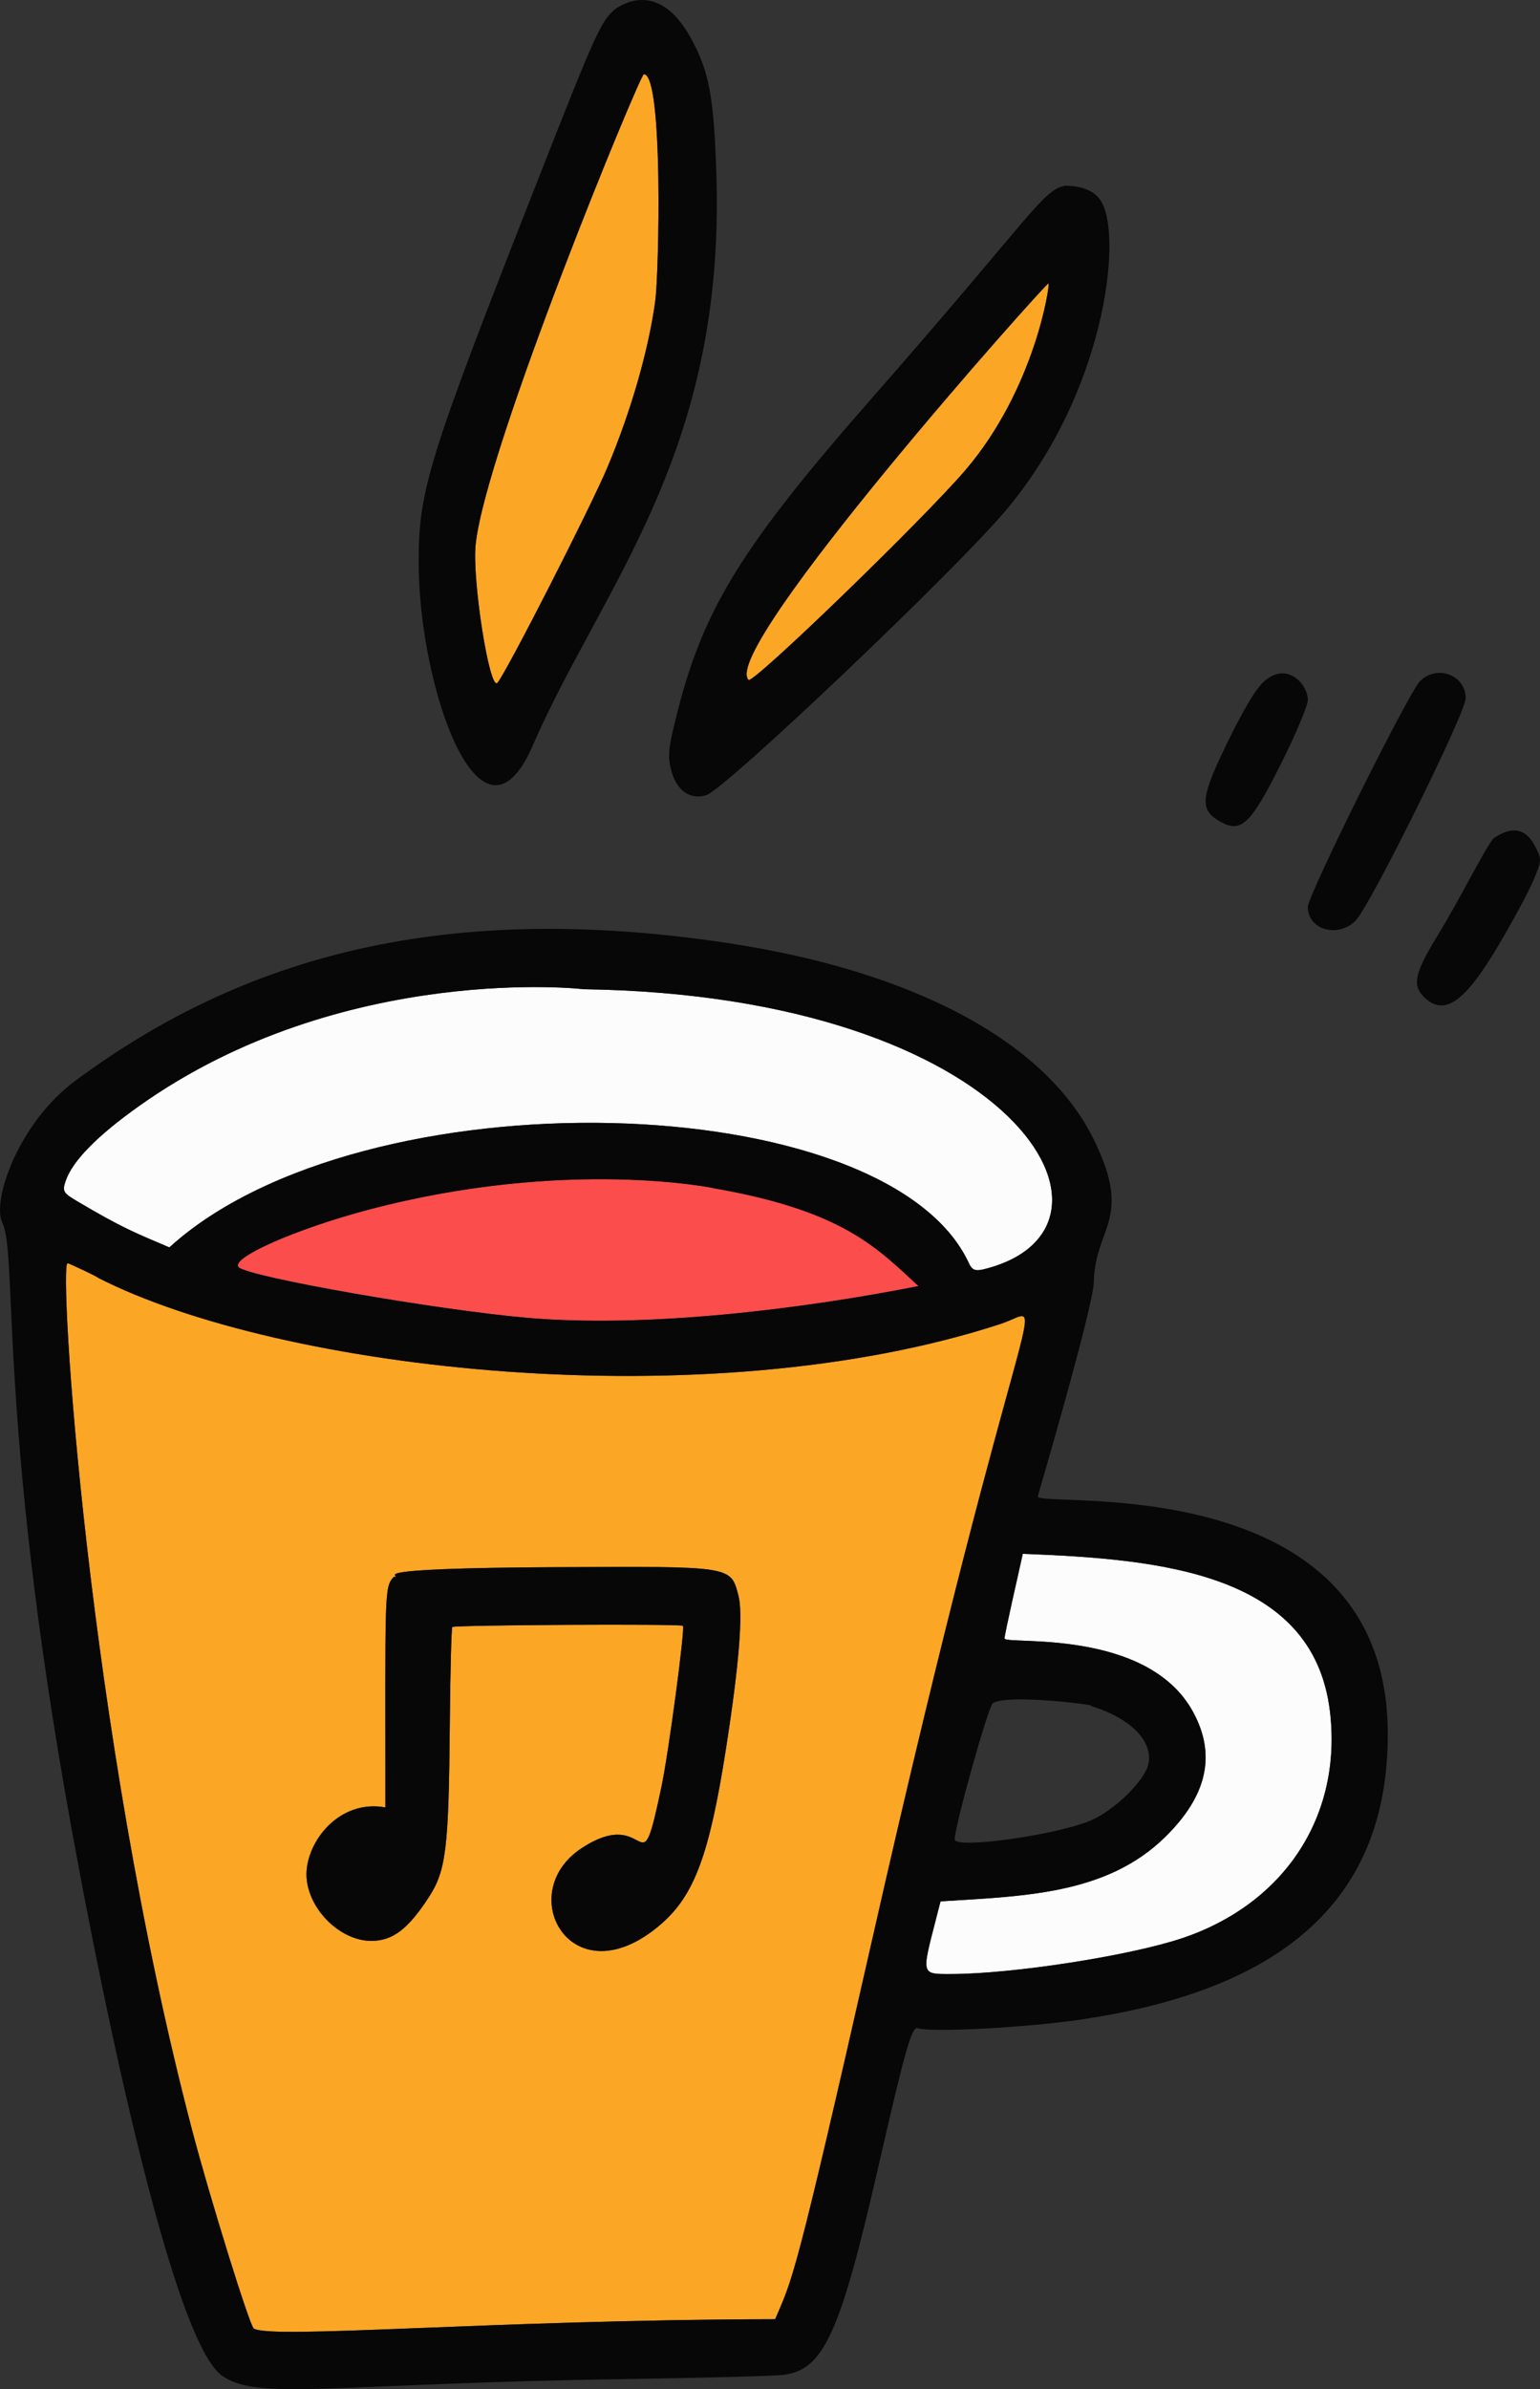 <svg id="_Слой_2" xmlns="http://www.w3.org/2000/svg" width="696.54" height="1080" viewBox="0 0 696.54 1080"><rect x="0" y="0" width="696.54" height="1080" fill="#333333" stroke="none"/><g id="Education04_451528556"><g id="Education04_451528556-2"><path d="M436.71 212.45c31.41-36.77 38.27-83.67 37.55-84.38-.76-.76-149.24 165.72-135.69 179.28 1.98 1.98 79.03-72.54 98.13-94.9z" fill="#fca626"/><path d="M166.81 546.8c-33.08 8.72-63.14 22.05-58.82 26.07 4.77 4.45 89.08 19.22 130.23 22.82 53.88 4.71 123.48-3.73 177.22-14.33-18.86-17.38-34.22-34.04-92.27-44.16.71.0-66.56-14.07-156.36 9.6z" fill="#fb4d4b"/><path d="M291.21 33.54c-1.73.0-71.76 169.66-76.09 212.74-1.61 15.97 6.34 66.26 9.86 62.39 3.77-4.14 42.15-79.31 49.81-97.54 10.65-25.37 18.56-52.9 21.6-75.17 1.64-12.03 3.73-102.42-5.17-102.42z" fill="#fca626"/><path d="M462.61 702.38c-2.13 9.5-8.27 36.54-8.27 38.24.0 3.07 64.54-5.07 85.35 33.36 10.48 19.36 6.3 37.83-12.81 56.53-26.55 25.99-64.1 26.61-101.48 28.98-8.46 33.64-10.24 32.89 5.07 32.85 27.81-.08 80.39-8.24 104.11-16.17 46.6-15.58 72.65-55.58 66.92-102.75-7.63-62.8-77.52-68.69-138.9-71.04z" fill="#fcfcfc"/><path d="M452.46 598.49c-132.61 43.27-326.04 21.1-408.18-20.93.71.0-13.01-6.54-13.72-6.54-4.13.0 8.75 210.4 56.32 391.83 7.93 30.26 26.03 88.5 27.88 89.7 7.66 5.01 107.09-3.89 235.85-4.2 7.91-18.59 8.53-15.55 43.75-171.02 69.82-308.19 81.84-286.6 58.1-278.85zm-124.17 192.41c-7.38 47.17-14.18 65.62-29 78.59-40.29 35.28-67.74-13.54-36.08-34.15 31.16-20.29 25.58 21.45 35.94-27.53 3.26-15.41 10.79-71.84 9.73-72.9-.93-.93-103.36-.39-104.3.55-.41.41-.92 20.11-1.13 43.6-.5 56.94-1.67 66.53-9.63 78.74-9.31 14.28-16.28 19.54-25.89 19.54-14.66.0-29.32-15.03-29.32-30.07s14.82-34.1 35.71-30.26c0-97.06-.66-99.46 3.76-104.21 5.94.0-21.87-3.91 74.42-4.4 78.93-.4 77.95-.55 81.47 12.76 2.19 8.25.28 31.57-5.68 69.72z" fill="#fca626"/><path d="M34.88 543c20.56 12.16 26.01 14.19 41.72 20.88 87.19-79.31 324.78-73.04 361.73 7.33 1.33 2.89 2.86 3.48 6.61 2.56 74.1-18.21 15.59-123.87-181.16-126.6 1.57.02-108.65-12.59-200.71 52.68-18.98 13.46-30.15 24.79-33.3 33.78-1.69 4.84-1.28 5.6 5.11 9.37z" fill="#fcfcfc"/><path d="M324.01 78.65c-1.15-35.14-3.27-46.41-11.55-61.45-15.21-27.62-32.74-13.67-33.46-13.67-7.21 5.72-8.77 9.16-37.99 83.58-47.22 120.27-51.65 134.58-51.65 166.88.0 56.74 28.09 137.09 51.59 83.06 31.53-72.45 87.21-131.78 83.06-258.4zm-27.62 57.32c-3.04 22.27-10.95 49.8-21.6 75.17-7.65 18.23-46.04 93.4-49.81 97.54-3.52 3.87-11.47-46.42-9.86-62.39 4.34-43.07 74.36-212.74 76.09-212.74 8.9.0 6.82 90.4 5.17 102.42z" fill="#070707"/><path d="M319.4 359.46c8.77-2.79 113.26-102.1 135.9-129.16 44.19-52.83 52.15-121.37 43.26-138.32-.58-1.12-3.43-8.02-16.98-8.02-10.37 2.27-14.53 13.22-87.18 95.97-58.25 66.34-75.93 94.76-87.8 141.13-4.47 17.48-4.8 20.66-2.81 27.81 2.4 8.64 8.56 12.82 15.61 10.58zm154.86-231.39c.71.71-6.15 47.61-37.55 84.38-19.1 22.36-96.16 96.88-98.13 94.9-13.56-13.57 134.93-180.04 135.69-179.28z" fill="#070707"/><path d="M552.06 371.49c9.34 5.18 13.63 1.08 27.21-25.99 6.79-13.53 12.26-26.53 12.26-29.13.0-7.09-9.96-18.65-21.14-7.05.71.0-2.79.65-15.74 27.34-11.76 24.24-12.15 29.51-2.58 34.82z" fill="#070707"/><path d="M613.14 416.17c6.46-6.46 49.8-93.96 49.8-100.54.0-10.52-13.01-15.37-20.67-7.71-5.2 5.2-50.74 96.78-50.74 102.05.0 10.34 13.58 14.23 21.61 6.2z" fill="#070707"/><path d="M675.62 378.86c-4.05 4.57-14.36 25.97-25.86 44.82-9.86 16.16-11.04 21.64-5.81 26.87 9.14 9.15 18.38 2.82 33.75-23.12 6.57-11.09 13.69-24.32 15.86-29.5 3.87-9.21 3.88-9.53.47-15.88-6.85-12.78-17.7-3.19-18.42-3.19z" fill="#070707"/><path d="M469.37 676.45c0-.08 25.14-85.55 25.37-96.97.5-25.12 17.98-28-.16-64.65-21.81-44.06-81.41-75.9-165.78-88.59-133.84-20.12-223.15 9.37-294.67 62.25-25.74 19.03-37.94 54.26-33.08 64.21 7.25 14.83-2.68 94.63 34.45 290.82 2.5 13.21 39.19 213.02 65.15 230.55 16.71 11.28 48.27 3.36 182.67 1.35 34.58-.52 66.51-1.36 70.85-1.88 18.33-2.18 25.79-18.42 43.03-93.78 12.17-53.18 15.21-63.89 17.86-62.95 5.71 2.03 48.49-.2 73.29-3.82 82.69-12.07 140.14-47.6 139.33-130.56-1.18-120.12-158.31-100.48-158.31-105.99zM29.77 533.62c3.15-8.99 14.32-20.33 33.3-33.78 92.05-65.27 202.28-52.66 200.71-52.68 196.75 2.73 255.26 108.4 181.16 126.6-3.76.92-5.29.33-6.61-2.56-36.95-80.37-274.54-86.63-361.73-7.33-15.71-6.7-21.16-8.73-41.72-20.88-6.39-3.78-6.8-4.54-5.11-9.37zm385.67 47.73c-53.74 10.61-123.33 19.04-177.22 14.33-41.16-3.6-125.46-18.37-130.23-22.82-4.32-4.03 25.75-17.35 58.82-26.07 89.8-23.67 157.07-9.6 156.36-9.6 58.05 10.13 73.42 26.78 92.27 44.16zm-21.08 295.99c-35.23 155.47-35.84 152.42-43.75 171.02-128.76.3-228.19 9.21-235.85 4.2-1.85-1.21-19.94-59.45-27.88-89.7-47.56-181.43-60.44-391.83-56.32-391.83.71.0 14.43 6.54 13.72 6.54 82.15 42.03 275.58 64.21 408.18 20.93 23.74-7.75 11.72-29.33-58.1 278.85zm124.98-79.68c-1.88 7.56-15.39 20.71-25.91 25.23-15.41 6.62-61.72 13.08-61.62 8.6.14-6.58 15.2-60.27 17.27-61.59 6.97-4.44 50.02 1.22 44.16 1.22 18.04 5.37 28.67 16.19 26.1 26.55zm15.24 78.51c-23.72 7.93-76.3 16.1-104.11 16.17-15.31.04-13.53.79-5.07-32.85 37.38-2.38 74.93-2.99 101.48-28.98 19.11-18.7 23.29-37.17 12.81-56.53-20.81-38.43-85.35-30.29-85.35-33.36.0-1.71 6.14-28.75 8.27-38.24 61.38 2.35 131.26 8.24 138.9 71.04 5.73 47.17-20.32 87.17-66.92 102.75z" fill="#070707"/><path d="M252.5 708.42c-96.3.49-68.48 4.4-74.42 4.4-4.42 4.75-3.76 7.15-3.76 104.21-20.89-3.85-35.71 15.82-35.71 30.26s14.66 30.07 29.32 30.07c9.61.0 16.58-5.26 25.89-19.54 7.96-12.21 9.13-21.8 9.63-78.74.2-23.49.71-43.19 1.13-43.6.94-.94 103.37-1.48 104.3-.55 1.06 1.06-6.47 57.49-9.73 72.9-10.36 48.98-4.78 7.24-35.94 27.53-31.66 20.61-4.2 69.42 36.08 34.15 14.81-12.97 21.62-31.42 29-78.59 5.97-38.15 7.87-61.47 5.68-69.72-3.52-13.31-2.54-13.16-81.47-12.76z" fill="#070707"/></g></g></svg>